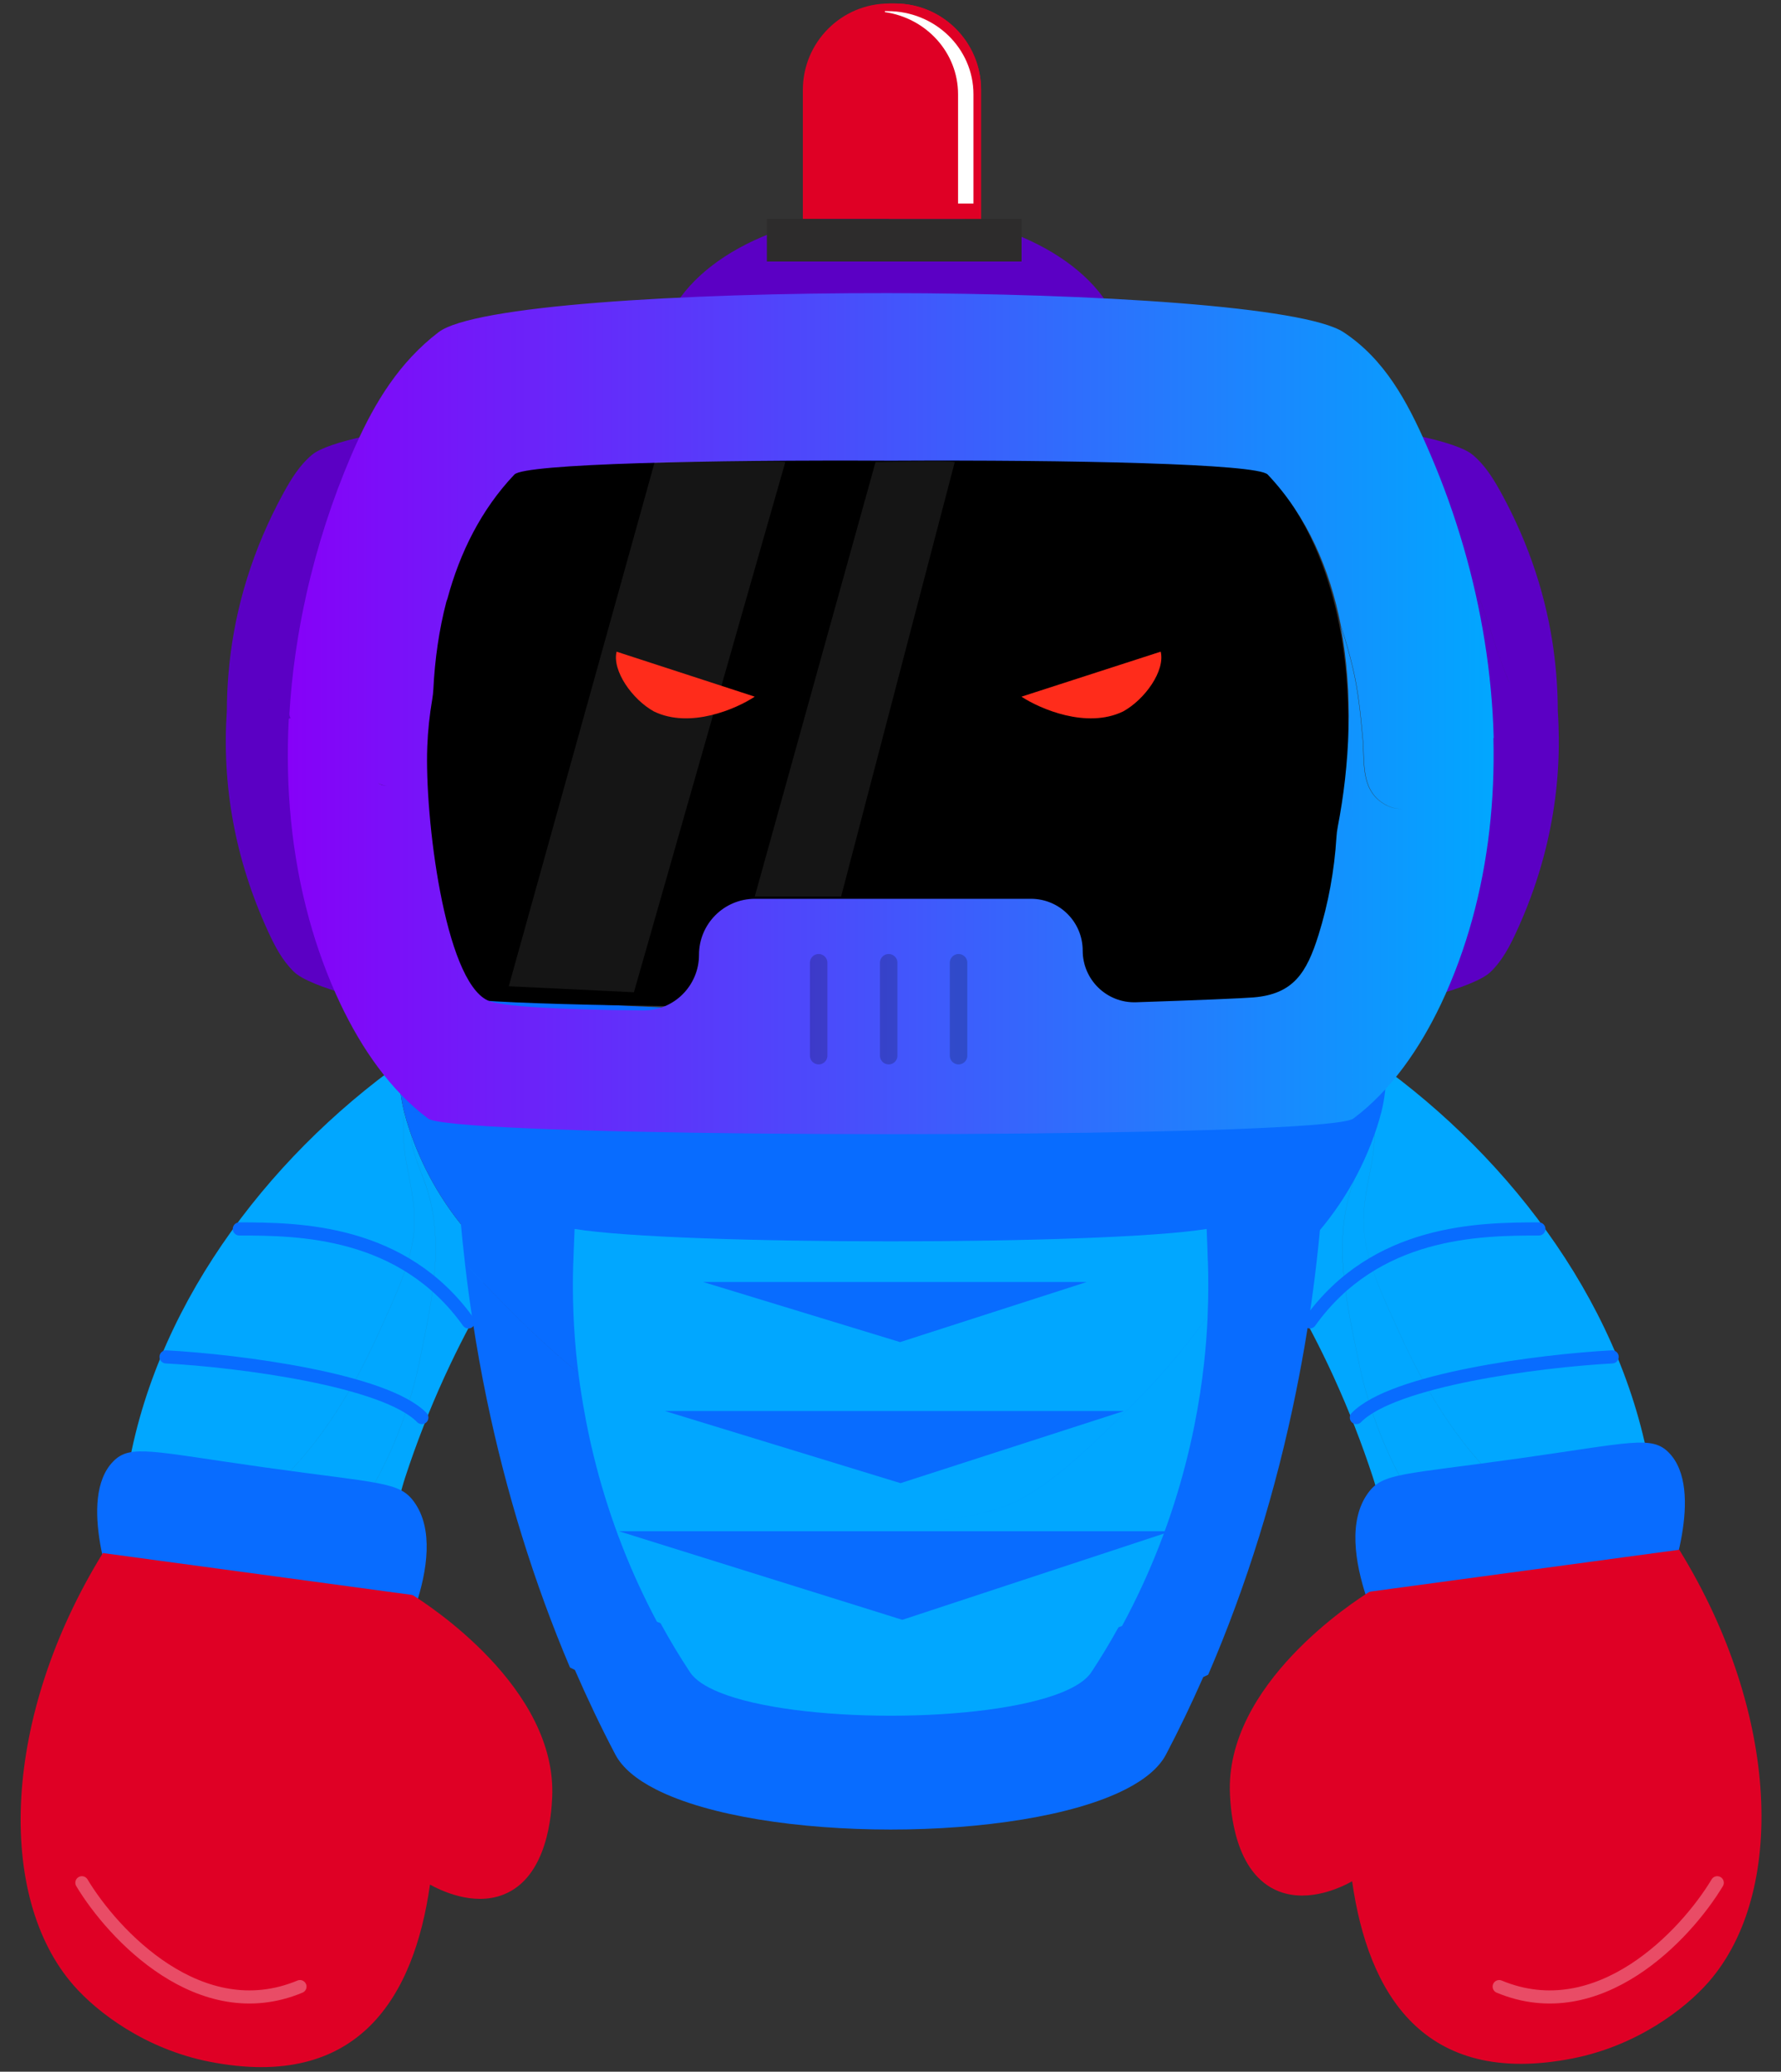 <svg width="92" height="107" viewBox="0 0 92 107" fill="none" xmlns="http://www.w3.org/2000/svg">
<rect x="0" y="0" width="92" height="107" fill="#333333" stroke="none"/>
<path d="M71.109 54.878C71.281 55.676 71.188 56.56 70.985 57.389C71.058 58.308 71.014 59.236 70.844 60.143C70.652 61.164 70.408 62.196 70.44 63.242C70.496 65.078 71.513 67.115 72.256 68.769C72.451 69.204 72.656 69.639 72.871 70.072C74.436 73.224 76.535 76.244 79.494 78.183C80.24 78.67 81.066 79.095 81.956 79.138C82.014 79.141 82.073 79.14 82.131 79.14C82.072 79.14 82.013 79.141 81.954 79.138C81.064 79.095 80.237 78.67 79.491 78.183C76.532 76.244 74.434 73.224 72.869 70.072C72.654 69.639 72.449 69.204 72.254 68.769C71.511 67.115 70.495 65.078 70.439 63.242C70.406 62.196 70.65 61.164 70.842 60.143C71.012 59.236 71.056 58.308 70.983 57.389C70.98 57.403 70.976 57.418 70.973 57.433C70.938 57.572 70.9 57.71 70.86 57.846C70.784 58.102 70.7 58.356 70.611 58.607C70.61 58.675 70.607 58.743 70.601 58.81C70.526 59.609 70.163 60.348 69.894 61.103C69.445 62.363 69.313 63.645 69.356 64.93C69.415 66.716 69.813 68.51 70.172 70.269C71.219 75.391 74.046 80.198 78.373 83.182C78.513 83.22 78.654 83.257 78.795 83.291C79.848 83.546 80.899 83.672 81.852 83.599C81.994 83.587 82.134 83.571 82.272 83.551C82.805 83.473 83.303 83.326 83.743 83.093C84.193 82.855 84.538 82.512 84.803 82.105C84.918 81.928 85.018 81.74 85.103 81.541C85.525 80.562 85.607 79.353 85.527 78.268C85.511 78.041 85.488 77.816 85.465 77.591C85.456 77.499 85.448 77.406 85.438 77.314L85.439 77.312C84.443 68.495 78.746 60.551 71.732 55.326C71.547 55.188 71.336 55.033 71.109 54.878ZM70.609 58.607C69.915 60.576 68.826 62.405 67.428 63.954C67.221 64.938 66.982 65.917 66.707 66.887C67.477 68.22 68.19 69.587 68.834 70.986C68.858 71.038 68.882 71.091 68.906 71.143C69.671 72.82 70.343 74.541 70.917 76.293C71.394 77.751 71.522 79.264 72.643 80.323C72.723 80.399 72.807 80.474 72.898 80.545C73.667 81.145 74.745 81.777 75.952 82.312C76.721 82.653 77.542 82.954 78.37 83.182C74.044 80.198 71.216 75.391 70.17 70.269C69.811 68.51 69.413 66.716 69.353 64.93C69.311 63.645 69.443 62.363 69.892 61.103C70.161 60.348 70.525 59.609 70.599 58.81C70.605 58.743 70.608 58.675 70.609 58.607ZM83.974 78.614C83.751 78.738 83.518 78.843 83.279 78.928C83.519 78.843 83.752 78.738 83.976 78.613L83.974 78.614Z" fill="#01A7FF"/>
<path d="M83.277 70.08C79.457 70.287 71.962 71.271 70.065 73.214" stroke="#086CFF" stroke-width="0.678" stroke-linecap="round"/>
<path d="M79.492 63.473C76.415 63.473 71.051 63.53 67.663 68.273" stroke="#086CFF" stroke-width="0.678" stroke-linecap="round"/>
<path d="M68.446 52.545C69.397 52.533 70.355 52.909 70.936 53.654C71.22 54.02 71.395 54.436 71.49 54.878C71.629 55.522 71.595 56.222 71.47 56.904C71.464 56.933 71.459 56.963 71.453 56.991C71.4 57.018 71.346 57.042 71.292 57.059C71.061 57.133 70.668 57.2 70.29 57.19C70.668 57.2 71.062 57.133 71.294 57.059C71.348 57.042 71.402 57.018 71.455 56.991C71.398 57.282 71.326 57.569 71.244 57.846C71.206 57.974 71.165 58.102 71.124 58.23C70.395 60.477 69.156 62.556 67.527 64.266C67.825 62.9 68.058 61.521 68.224 60.137C68.344 59.132 68.425 58.123 68.474 57.113C68.532 55.907 68.54 54.699 68.496 53.493C68.485 53.188 68.467 52.883 68.449 52.578C68.453 52.572 68.456 52.565 68.459 52.559V52.557C68.456 52.564 68.452 52.571 68.448 52.578C68.448 52.567 68.447 52.556 68.446 52.545Z" fill="#086CFF"/>
<path d="M20.741 54.878C20.57 55.676 20.664 56.56 20.866 57.389C20.794 58.308 20.838 59.236 21.008 60.143C21.2 61.164 21.442 62.196 21.41 63.242C21.354 65.078 20.338 67.115 19.596 68.769C19.4 69.204 19.195 69.639 18.98 70.072C17.416 73.224 15.316 76.244 12.357 78.183C11.612 78.67 10.785 79.095 9.896 79.138C9.837 79.141 9.779 79.14 9.721 79.14C9.78 79.14 9.838 79.141 9.897 79.138C10.787 79.095 11.614 78.67 12.359 78.183C15.318 76.244 17.418 73.224 18.982 70.072C19.197 69.639 19.402 69.204 19.598 68.769C20.34 67.115 21.356 65.078 21.412 63.242C21.444 62.196 21.202 61.164 21.01 60.143C20.84 59.236 20.796 58.308 20.868 57.389C20.872 57.403 20.875 57.418 20.879 57.433C20.914 57.572 20.95 57.71 20.99 57.846C21.066 58.101 21.151 58.356 21.239 58.607C21.24 58.675 21.244 58.743 21.25 58.81C21.324 59.609 21.688 60.348 21.957 61.105C22.405 62.364 22.538 63.645 22.495 64.93C22.436 66.716 22.038 68.51 21.679 70.269C20.632 75.391 17.805 80.198 13.479 83.182C13.338 83.22 13.197 83.257 13.057 83.291C12.003 83.546 10.952 83.673 9.999 83.6C9.856 83.588 9.717 83.571 9.579 83.551C9.045 83.473 8.547 83.326 8.107 83.093C7.658 82.855 7.313 82.512 7.048 82.105C6.933 81.928 6.833 81.74 6.747 81.542C6.326 80.563 6.244 79.353 6.324 78.268C6.341 78.041 6.363 77.816 6.386 77.591C6.395 77.499 6.404 77.406 6.414 77.314L6.413 77.312C7.408 68.495 13.106 60.551 20.119 55.326C20.305 55.188 20.515 55.033 20.741 54.878ZM21.241 58.607C21.935 60.576 23.024 62.405 24.423 63.954C24.63 64.938 24.868 65.917 25.144 66.887C24.373 68.22 23.661 69.587 23.018 70.986C22.994 71.038 22.969 71.091 22.945 71.143C22.18 72.82 21.508 74.541 20.934 76.293C20.456 77.751 20.33 79.264 19.209 80.323C19.128 80.4 19.043 80.474 18.952 80.545C18.184 81.144 17.106 81.777 15.899 82.312C15.13 82.653 14.309 82.954 13.48 83.182C17.807 80.198 20.634 75.391 21.681 70.269C22.04 68.51 22.438 66.716 22.497 64.93C22.54 63.645 22.407 62.363 21.959 61.103C21.69 60.348 21.326 59.609 21.252 58.81C21.246 58.743 21.242 58.675 21.241 58.607ZM9.247 79.101C9.335 79.114 9.424 79.124 9.513 79.131C9.424 79.124 9.335 79.114 9.247 79.101ZM8.787 78.997C8.839 79.012 8.89 79.026 8.942 79.039C8.89 79.026 8.839 79.012 8.787 78.997Z" fill="#01A7FF"/>
<path d="M23.52 53.309C23.161 54.192 22.912 55.118 22.784 56.062C22.755 56.278 22.73 56.5 22.623 56.69C22.547 56.825 22.42 56.952 22.267 57.063C21.942 57.298 21.501 57.464 21.186 57.481H21.189C21.504 57.464 21.945 57.298 22.269 57.063C22.422 56.952 22.549 56.824 22.625 56.69C22.732 56.5 22.757 56.278 22.786 56.062C22.914 55.118 23.163 54.192 23.521 53.309C23.517 53.424 23.516 53.538 23.513 53.653C23.441 55.816 23.532 57.985 23.789 60.136C23.853 60.674 23.931 61.209 24.016 61.744C24.132 62.483 24.267 63.219 24.422 63.953C23.023 62.403 21.934 60.575 21.24 58.607C21.151 58.355 21.067 58.101 20.991 57.846C20.951 57.71 20.915 57.571 20.88 57.431H20.878C20.874 57.417 20.87 57.403 20.866 57.388C20.664 56.56 20.571 55.676 20.742 54.878C20.837 54.435 21.012 54.02 21.297 53.654C21.832 52.968 22.688 52.594 23.562 52.549C23.547 52.802 23.53 53.056 23.52 53.309Z" fill="#086CFF"/>
<path d="M52.167 79.743C45.903 80.52 39.498 80.037 33.419 78.336C32.075 77.96 30.749 77.522 29.445 77.028C29.507 77.133 29.57 77.238 29.633 77.343C33.451 78.765 37.457 79.686 41.511 80.095C47.849 80.735 54.308 80.09 60.397 78.215C61.013 78.025 61.622 77.819 62.228 77.605C62.29 77.503 62.352 77.402 62.413 77.3C59.103 78.494 55.657 79.311 52.167 79.743Z" fill="#243F7C"/>
<path d="M68.463 52.875C68.464 52.899 68.465 52.923 68.465 52.945C68.475 53.29 68.481 53.634 68.489 53.979C68.493 53.977 68.496 53.975 68.5 53.973C68.544 55.62 68.537 57.27 68.478 58.917C68.478 58.918 68.476 58.919 68.476 58.92C68.427 60.299 68.346 61.677 68.226 63.048C68.06 64.939 67.827 66.823 67.529 68.689C67.357 69.766 67.16 70.837 66.944 71.903C65.917 76.974 64.397 81.891 62.411 86.495C62.326 86.537 62.24 86.576 62.155 86.617C61.554 87.979 60.916 89.316 60.232 90.616C59.868 91.309 59.136 91.909 58.141 92.416C52.704 95.184 39.318 95.184 33.879 92.417C32.882 91.91 32.15 91.31 31.785 90.616C31.04 89.199 30.346 87.74 29.697 86.25C29.613 86.207 29.528 86.168 29.444 86.124C27.583 81.739 26.141 77.075 25.144 72.269C24.868 70.944 24.63 69.606 24.423 68.262C24.268 67.26 24.133 66.254 24.017 65.244C26.216 67.606 28.467 69.878 30.915 71.717C32.793 73.127 34.878 74.311 37.067 75.219C34.879 74.311 32.795 73.127 30.917 71.717C28.469 69.878 26.218 67.606 24.019 65.244C23.934 64.514 23.856 63.782 23.792 63.048C23.535 60.109 23.444 57.146 23.516 54.191L23.518 54.191C23.528 53.755 23.541 53.32 23.554 52.884C23.57 52.301 23.587 51.717 23.609 51.134C30.828 52.607 61.189 52.607 68.408 51.134C68.43 51.714 68.447 52.294 68.463 52.875ZM40.597 76.413C42.68 76.963 44.807 77.257 46.9 77.247C44.807 77.257 42.68 76.963 40.597 76.413ZM54.783 75.474C54.361 75.727 53.94 75.936 53.523 76.091C53.498 76.1 53.472 76.109 53.447 76.118C53.472 76.109 53.497 76.101 53.522 76.092C53.938 75.937 54.36 75.728 54.783 75.474ZM37.914 75.554C38.35 75.718 38.788 75.872 39.23 76.014C38.788 75.872 38.35 75.718 37.914 75.554Z" fill="#086CFF"/>
<path d="M62.371 64.483C62.372 64.497 62.372 64.51 62.372 64.523C62.379 64.722 62.383 64.922 62.39 65.121C62.392 65.12 62.394 65.12 62.395 65.119C62.428 66.074 62.422 67.031 62.38 67.986C61.166 69.672 59.823 71.249 58.365 72.688C56.546 74.485 53.908 77.227 51.48 77.944C51.415 77.964 51.348 77.982 51.282 78.001C50.254 78.289 49.181 78.47 48.086 78.555C49.182 78.47 50.257 78.289 51.286 78.001C51.352 77.982 51.418 77.963 51.483 77.944C53.911 77.228 56.549 74.485 58.368 72.688C59.825 71.249 61.169 69.672 62.383 67.986C62.347 68.786 62.288 69.586 62.2 70.382C62.08 71.478 61.91 72.57 61.692 73.652C61.567 74.277 61.424 74.898 61.267 75.515C60.518 78.456 59.41 81.307 57.963 83.976C57.902 84 57.839 84.022 57.777 84.046C57.339 84.835 56.874 85.612 56.375 86.366C56.11 86.768 55.576 87.115 54.851 87.409C50.888 89.014 41.132 89.014 37.168 87.41C36.442 87.116 35.908 86.768 35.643 86.366C35.099 85.544 34.593 84.698 34.121 83.835C34.059 83.81 33.997 83.786 33.935 83.76C32.579 81.218 31.529 78.514 30.802 75.727C30.601 74.959 30.427 74.184 30.276 73.405C30.164 72.825 30.064 72.241 29.98 71.656C29.979 71.655 29.977 71.655 29.977 71.654C29.915 71.231 29.859 70.806 29.812 70.381C29.625 68.676 29.558 66.959 29.61 65.245C29.611 65.245 29.613 65.245 29.614 65.246C29.622 64.993 29.631 64.741 29.641 64.488C29.653 64.15 29.665 63.811 29.682 63.473C34.943 64.327 57.07 64.327 62.331 63.473C62.347 63.809 62.359 64.146 62.371 64.483Z" fill="#01A7FF"/>
<path d="M72.324 86.305C71.968 85.701 68.631 79.915 70.668 77.112C71.431 76.062 72.407 76.176 78.425 75.33C84.229 74.513 85.318 74.126 86.201 75.021C88.097 76.944 86.211 81.911 85.905 82.695L72.324 86.305Z" fill="#086CFF"/>
<path d="M86.744 80.041L70.773 82.205L70.766 82.234L70.751 82.207C70.013 82.667 63.257 86.995 63.536 92.683C63.573 93.424 63.739 96.787 66.069 97.688C67.651 98.3 69.353 97.437 69.846 97.165C70.666 102.936 73.518 107.834 81.244 106.312C84.549 105.66 87.034 103.769 88.262 102.364C92.256 97.796 91.965 88.514 86.744 80.041Z" fill="#DF0025"/>
<path d="M19.73 86.757C20.087 86.153 23.424 80.367 21.387 77.565C20.624 76.514 19.648 76.628 13.63 75.782C7.825 74.965 6.737 74.579 5.854 75.474C3.958 77.397 5.843 82.363 6.15 83.147L19.73 86.757Z" fill="#086CFF"/>
<path d="M5.314 80.211L21.285 82.375L21.292 82.404L21.308 82.377C22.046 82.837 28.802 87.165 28.522 92.853C28.486 93.594 28.32 96.957 25.99 97.858C24.407 98.47 22.706 97.607 22.212 97.335C21.393 103.106 18.541 108.004 10.815 106.482C7.509 105.83 5.025 103.939 3.797 102.534C-0.198 97.966 0.093 88.684 5.314 80.211Z" fill="#DF0025"/>
<path d="M73.387 22.541C74.608 22.806 75.651 23.137 76.07 23.488C76.727 24.037 77.162 24.758 77.556 25.477C79.008 28.132 79.89 30.875 80.263 33.642L80.261 33.643C80.398 34.663 80.468 35.685 80.469 36.708C80.727 40.5 80.069 44.352 78.337 48.114C77.994 48.858 77.611 49.608 76.993 50.202C76.573 50.605 75.448 51.034 74.147 51.398C74.842 49.937 75.376 48.428 75.765 47.021C76.696 43.641 77.012 40.082 76.812 36.531C76.693 34.405 76.39 32.282 75.923 30.203C76.161 30.551 76.392 30.799 76.541 31.216C76.906 32.242 77.213 33.276 77.588 34.294C77.702 34.605 77.823 34.915 77.954 35.222L77.956 35.22C77.826 34.913 77.704 34.605 77.59 34.294C77.215 33.277 76.909 32.242 76.544 31.216C76.395 30.799 76.163 30.551 75.925 30.203C75.371 27.737 74.589 25.331 73.611 23.053C73.538 22.881 73.463 22.711 73.387 22.541Z" fill="#5B00C4"/>
<path d="M18.578 23.053C17.925 24.577 17.36 26.159 16.891 27.776C16.89 27.779 16.888 27.782 16.887 27.784C15.96 30.978 15.415 34.316 15.33 37.643C15.249 40.823 15.588 43.993 16.422 47.02C16.81 48.428 17.345 49.937 18.04 51.398C16.739 51.033 15.614 50.605 15.194 50.201C14.577 49.608 14.193 48.859 13.851 48.114C12.119 44.353 11.459 40.5 11.718 36.708C11.719 36.123 11.744 35.538 11.789 34.954L11.843 34.352C12.152 31.344 13.058 28.359 14.635 25.477C15.028 24.759 15.463 24.037 16.119 23.488C16.539 23.137 17.58 22.807 18.801 22.542C18.726 22.712 18.651 22.883 18.578 23.053ZM14.034 36.11C13.968 36.125 13.899 36.129 13.83 36.121V36.122C13.853 36.125 13.876 36.126 13.898 36.126C13.944 36.126 13.99 36.12 14.034 36.11ZM13.625 36.06C13.647 36.072 13.67 36.081 13.692 36.089L13.625 36.06C13.466 35.979 13.308 35.895 13.151 35.809L13.625 36.06ZM14.435 35.809C14.417 35.841 14.397 35.872 14.374 35.9C14.397 35.872 14.417 35.841 14.435 35.809Z" fill="#5B00C4"/>
<path d="M65.883 49.897C65.291 50.247 55.539 50.418 46.008 50.409C36.477 50.418 26.725 50.247 26.133 49.897C25.107 49.291 23.748 46.343 22.969 42.505C23.058 44.316 23.377 46.119 23.907 47.818C24.523 49.788 25.21 50.882 27.274 51.051C29.758 51.255 64.331 52.401 66.834 51.203C69.066 50.136 70.087 41.696 69.948 38.103C69.912 37.191 69.81 36.283 69.645 35.394C69.916 42.256 67.489 48.948 65.883 49.897Z" fill="black"/>
<path d="M69.623 36.112C69.554 34.367 69.319 32.612 68.87 30.929C68.192 28.394 67.026 26.02 65.193 24.087C64.63 23.494 54.488 23.281 44.578 23.331C34.669 23.281 24.526 23.494 23.964 24.087C21.79 26.379 20.553 29.29 19.959 32.356C19.217 36.18 19.476 40.243 20.167 43.647C20.992 47.714 22.433 50.837 23.519 51.48C24.147 51.85 34.48 52.031 44.578 52.022C54.677 52.031 65.01 51.85 65.638 51.48C67.339 50.474 69.91 43.383 69.623 36.112Z" fill="black"/>
<path d="M52.765 35.982L59.958 33.657C60.196 34.643 59.14 36.133 58.008 36.749C56.125 37.651 53.728 36.613 52.765 35.982Z" fill="#FF2C1B"/>
<path d="M8.578 70.08C12.399 70.287 19.894 71.271 21.791 73.214" stroke="#086CFF" stroke-width="0.678" stroke-linecap="round"/>
<path d="M12.363 63.473C15.441 63.473 20.805 63.53 24.193 68.273" stroke="#086CFF" stroke-width="0.678" stroke-linecap="round"/>
<path opacity="0.3" d="M4.23 97.24C5.84 99.922 10.346 104.75 15.495 102.604" stroke="white" stroke-width="0.678" stroke-linecap="round"/>
<path opacity="0.3" d="M88.707 97.24C87.098 99.922 82.592 104.75 77.442 102.604" stroke="white" stroke-width="0.678" stroke-linecap="round"/>
<path d="M46.069 10.946C40.354 10.946 35.572 13.462 34.359 16.832H57.778C56.565 13.462 51.783 10.946 46.069 10.946Z" fill="#5B00C4"/>
<path d="M22.654 17.157C26.231 14.423 65.382 14.512 69.401 17.157C71.529 18.557 72.695 20.746 73.689 23.006C73.763 23.176 73.837 23.347 73.91 23.517C74.564 25.041 75.129 26.623 75.599 28.24C76.525 31.433 77.072 34.77 77.158 38.096C77.158 38.103 77.156 38.11 77.151 38.115C77.146 38.12 77.144 38.127 77.144 38.134C77.222 41.305 76.882 44.467 76.05 47.486C75.662 48.893 75.127 50.402 74.433 51.862C73.345 54.149 71.86 56.315 69.907 57.772C69.77 57.873 69.241 57.965 68.397 58.048C61.182 58.753 30.841 58.753 23.625 58.048C22.782 57.965 22.253 57.873 22.116 57.772C20.163 56.315 18.679 54.149 17.591 51.862C16.896 50.402 16.361 48.893 15.973 47.486C15.055 44.155 14.735 40.65 14.916 37.151C14.919 37.097 14.989 37.074 15.023 37.116C14.974 37.036 14.944 36.944 14.95 36.85C15.075 34.773 15.376 32.699 15.832 30.667C16.386 28.201 17.168 25.795 18.145 23.517C18.219 23.345 18.294 23.175 18.37 23.006C19.377 20.765 20.632 18.703 22.654 17.157ZM46.028 23.795C36.676 23.747 27.104 23.949 26.572 24.508C24.851 26.323 23.752 28.55 23.111 30.929C23.105 30.953 23.096 30.976 23.085 30.999C23.075 31.021 23.066 31.044 23.06 31.069C22.675 32.542 22.461 34.071 22.386 35.596C22.377 35.77 22.358 35.943 22.328 36.115C22.19 36.921 22.103 37.742 22.071 38.566C21.932 42.16 22.953 50.599 25.185 51.667C25.875 51.997 29 52.147 33.218 52.188C34.814 52.204 36.108 50.908 36.108 49.312C36.108 47.715 37.403 46.421 38.999 46.421H53.253C54.73 46.421 55.928 47.618 55.928 49.096C55.928 50.604 57.175 51.815 58.683 51.765C61.888 51.658 64.171 51.562 64.745 51.515C66.809 51.346 67.497 50.251 68.112 48.282C68.616 46.669 68.929 44.961 69.036 43.242C69.047 43.06 69.069 42.88 69.104 42.701C69.716 39.545 69.927 35.822 69.247 32.313C69.484 33.013 69.691 33.725 69.862 34.444C70.152 35.654 70.276 36.907 70.387 38.145C70.491 39.317 70.275 40.689 71.374 41.448C71.725 41.691 72.069 41.784 72.403 41.775C72.074 41.78 71.736 41.687 71.391 41.448C70.292 40.689 70.508 39.317 70.403 38.145C70.293 36.907 70.168 35.654 69.878 34.444C69.706 33.725 69.501 33.013 69.264 32.313C68.703 29.419 67.535 26.671 65.483 24.508C64.953 23.949 55.38 23.747 46.028 23.795ZM19.617 40.498C19.744 40.555 19.876 40.584 20.005 40.59C19.881 40.583 19.756 40.553 19.634 40.498C19.596 40.481 19.557 40.468 19.52 40.453C19.553 40.468 19.585 40.484 19.617 40.498Z" fill="url(#paint0_linear_3119_2852)"/>
<path opacity="0.2" d="M42.289 49.724V54.523" stroke="black" stroke-width="0.903" stroke-linecap="round"/>
<path opacity="0.2" d="M45.906 49.724V54.523" stroke="black" stroke-width="0.903" stroke-linecap="round"/>
<path opacity="0.2" d="M49.516 49.724V54.523" stroke="black" stroke-width="0.903" stroke-linecap="round"/>
<path d="M46.611 83.66L31.973 79.086H60.487L46.611 83.66Z" fill="#086CFF"/>
<path d="M46.518 76.602L34.344 72.875H58.059L46.518 76.602Z" fill="#086CFF"/>
<path d="M46.495 69.317L36.32 66.212H56.139L46.495 69.317Z" fill="#086CFF"/>
<path d="M32.746 51.248L40.566 23.863C40.143 23.778 34.496 23.863 33.819 23.863L26.281 50.938L32.746 51.248Z" fill="#D9D9D9" fill-opacity="0.1"/>
<path d="M43.448 46.307L49.32 23.863C48.897 23.778 45.904 23.863 45.227 23.863L38.987 46.307H43.448Z" fill="#D9D9D9" fill-opacity="0.1"/>
<path d="M38.987 35.981L31.85 33.657C31.614 34.642 32.662 36.132 33.785 36.748C35.653 37.65 38.032 36.613 38.987 35.981Z" fill="#FF2C1B"/>
<path d="M39.613 13.505H52.77V11.303H39.613V13.505Z" fill="#2D2C2C"/>
<path d="M41.473 11.303H50.676V4.642C50.676 2.177 48.681 0.18 46.22 0.18H45.929C43.468 0.18 41.473 2.177 41.473 4.642V11.303Z" fill="#DF0025"/>
<path d="M50.681 11.303V4.642C50.681 2.177 48.687 0.18 46.228 0.18H45.938V11.303H50.681Z" fill="#DF0025"/>
<path d="M45.711 0.575H45.855C48.302 0.575 50.285 2.498 50.285 4.871V10.513H49.49V4.871C49.49 2.713 47.848 0.932 45.711 0.626V0.575Z" fill="white"/>
<defs>
<linearGradient id="paint0_linear_3119_2852" x1="14.48" y1="40.373" x2="77.147" y2="40.373" gradientUnits="userSpaceOnUse">
<stop stop-color="#8700F8"/>
<stop offset="1" stop-color="#01A7FF"/>
</linearGradient>
</defs>
</svg>
